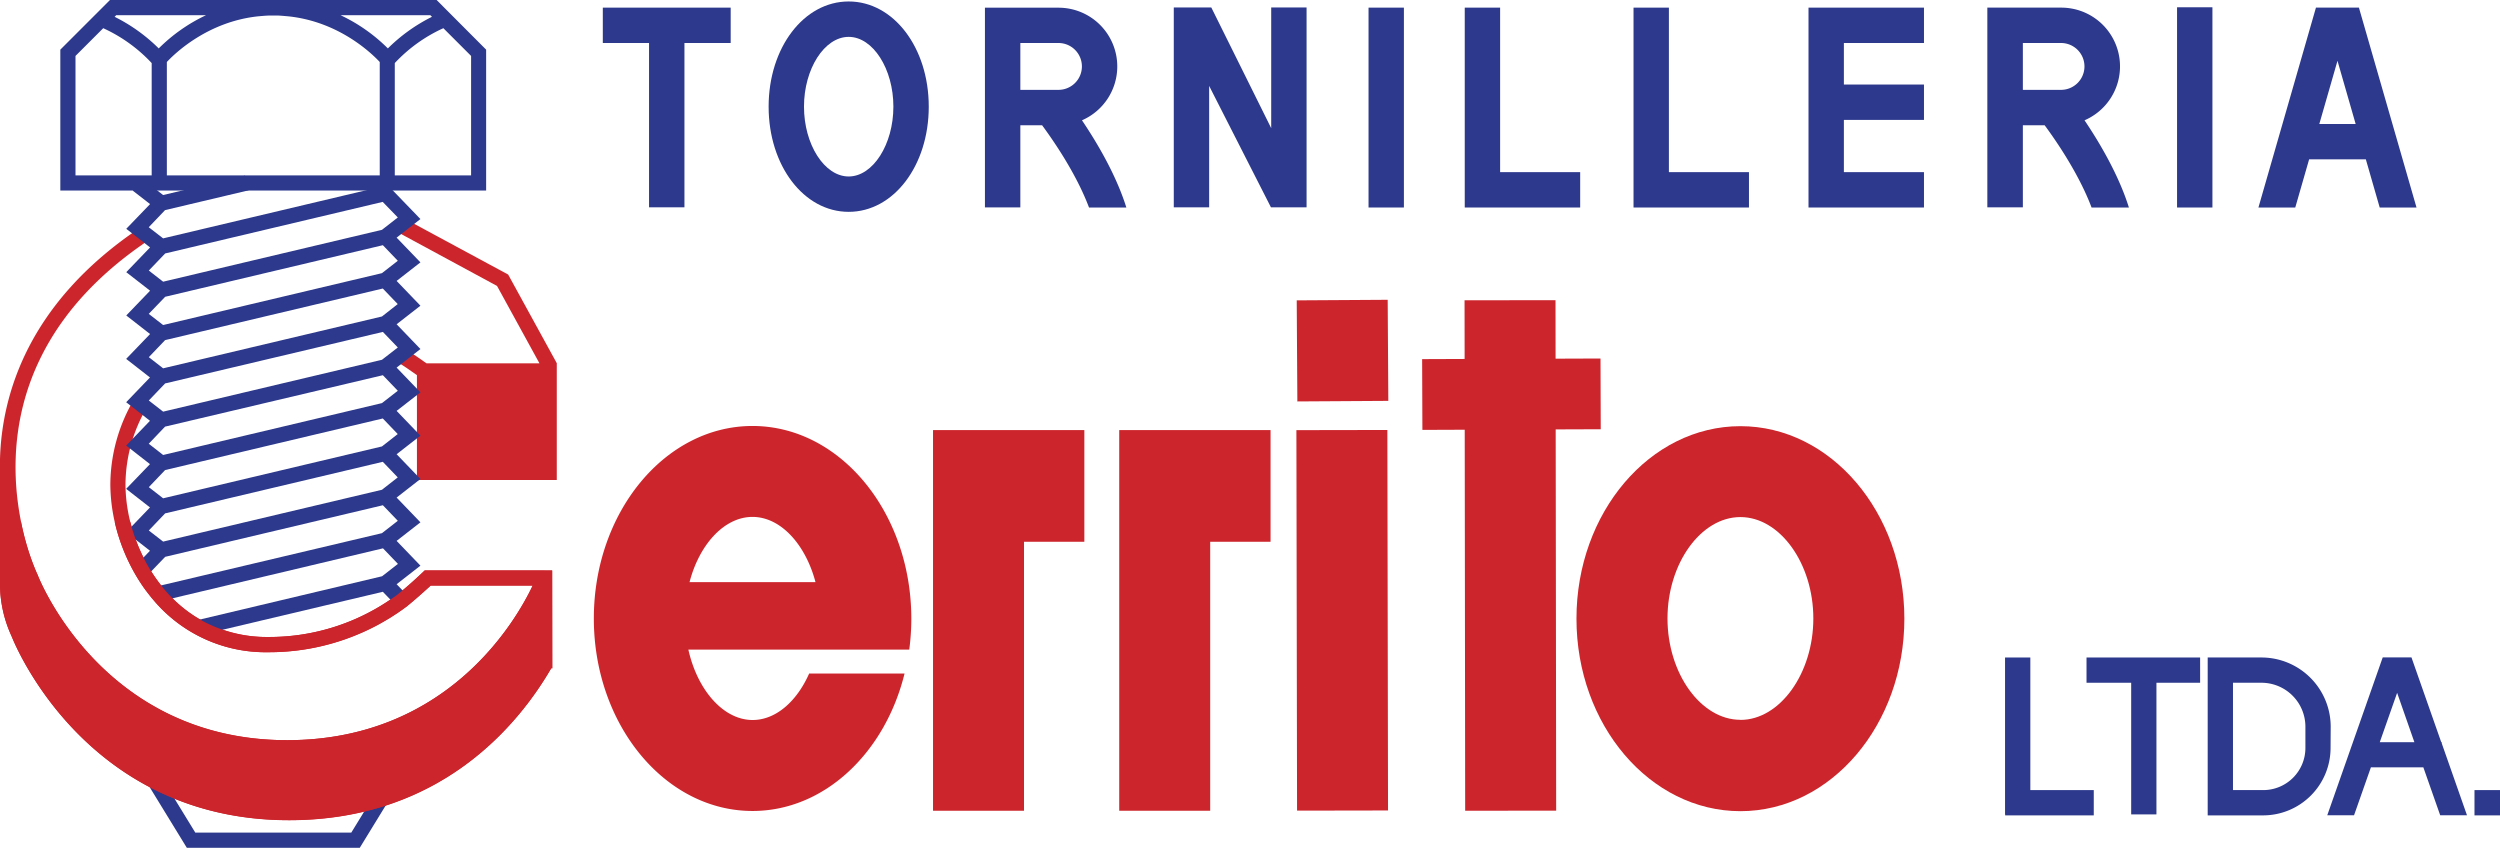 <svg xmlns="http://www.w3.org/2000/svg" viewBox="0 0 766.24 259.84"><defs><style>.cls-1{fill:#2c398c;}.cls-2{fill:#cc252c;}</style></defs><g id="Layer_2" data-name="Layer 2"><g id="definitivo"><path class="cls-1" d="M133.82,0H33.71L18.49,15.22V58.4H149V15.22ZM46.49,53.75H23.14V17.14l8.5-8.5A46.89,46.89,0,0,1,46.49,19.33ZM35.13,5.15l.5-.5H63.17A51.59,51.59,0,0,0,48.65,14.84,52.07,52.07,0,0,0,35.13,5.15Zm81.26,48.6H51.14V19c2.35-2.53,12.44-12.36,28-14h0l1.14-.1c.85-.07,1.71-.13,2.59-.15v0h1.72v0c.89,0,1.75.08,2.6.15l1.14.1h0C103.94,6.61,114,16.44,116.39,19Zm-12-49.1H131.9l.5.5a52.07,52.07,0,0,0-13.52,9.69A51.59,51.59,0,0,0,104.36,4.65Zm40,49.1H121V19.33A46.76,46.76,0,0,1,135.89,8.64l8.5,8.5Z"/><polygon class="cls-1" points="110.27 259.84 57.26 259.84 44.03 238.25 47.99 235.82 59.86 255.19 107.67 255.19 119.54 235.82 123.5 238.25 110.27 259.84"/><polygon class="cls-1" points="622.29 201.52 614.54 201.52 614.54 249.61 614.58 249.61 614.58 249.91 641.73 249.91 641.73 242.16 622.29 242.16 622.29 201.52"/><polygon class="cls-1" points="653.2 201.52 639.51 201.52 639.51 209.26 653.2 209.26 653.2 249.61 660.94 249.61 660.94 209.26 674.33 209.26 674.33 201.52 660.94 201.52 653.2 201.52"/><path class="cls-1" d="M714.35,222.72a21.23,21.23,0,0,0-21.21-21.2H676.65v48.39h17a20.69,20.69,0,0,0,20.66-20.66Zm-7.75,6.53a12.92,12.92,0,0,1-12.91,12.91H684.4v-32.9h8.74a13.48,13.48,0,0,1,13.46,13.46Z"/><path class="cls-1" d="M748.39,227.48h-.16l-9.13-26h-8.8l-17,48.39h8.21l5.16-14.68h16.08l5.16,14.68h8.21l-7.72-22Zm-19,0,5.32-15.13L740,227.48Z"/><rect class="cls-1" x="758.42" y="242.16" width="7.82" height="7.75"/><polygon class="cls-1" points="184.76 13.18 198.93 13.18 198.93 63.54 209.78 63.54 209.78 13.18 223.95 13.18 223.95 2.34 184.76 2.34 184.76 13.18"/><polygon class="cls-1" points="389.62 39.29 371.26 2.29 367.73 2.29 367.73 2.29 359.76 2.29 359.76 63.54 370.6 63.54 370.6 26.33 389.54 63.54 389.62 63.54 393.15 63.54 400.46 63.54 400.46 2.29 389.62 2.29 389.62 39.29"/><rect class="cls-1" x="419.45" y="2.34" width="10.84" height="61.26"/><rect class="cls-1" x="667.26" y="2.23" width="10.84" height="61.37"/><polygon class="cls-1" points="459.78 2.34 448.94 2.34 448.94 63.6 484.32 63.6 484.32 52.76 459.78 52.76 459.78 2.34"/><polygon class="cls-1" points="511.51 2.34 500.67 2.34 500.67 63.6 536.05 63.6 536.05 52.76 511.51 52.76 511.51 2.34"/><polygon class="cls-1" points="554.3 3 554.3 47.43 554.3 63.6 589.69 63.6 589.69 52.76 565.14 52.76 565.14 47.43 565.14 36.75 589.69 36.75 589.69 25.91 565.14 25.91 565.14 13.18 589.69 13.18 589.69 2.34 554.3 2.34 554.3 3"/><path class="cls-1" d="M260.12.45c-13.76,0-24.54,14.17-24.54,32.24s10.78,32.24,24.54,32.24,24.54-14.16,24.54-32.24S273.88.45,260.12.45Zm0,53.64c-7.43,0-13.7-9.8-13.7-21.4s6.27-21.39,13.7-21.39,13.7,9.8,13.7,21.39S267.55,54.09,260.12,54.09Z"/><path class="cls-1" d="M342.44,20.36a18,18,0,0,0-18-18H301.88v61.2h10.85V38.39h6.67c3.8,5.15,10.57,15.09,14.38,25.21h11.44c-3.12-10-9-19.9-13.6-26.73A18,18,0,0,0,342.44,20.36Zm-18,7.18H312.73V13.18h11.69a7.18,7.18,0,1,1,0,14.36Z"/><path class="cls-1" d="M620,38.39h6.68c3.8,5.15,10.56,15.09,14.38,25.21h11.44c-3.13-10-9-19.9-13.6-26.73a18,18,0,0,0-7.2-34.53H609.11v61.2H620Zm0-25.21h11.7a7.18,7.18,0,1,1,0,14.36H620Z"/><path class="cls-1" d="M707.74,48.83h17.38l4.25,14.77h11.28L723,2.34H709.83L692.2,63.6h11.29Zm8.69-30.2L722,38H710.86Z"/><rect class="cls-2" x="397.43" y="131.85" width="27.88" height="116.62" transform="translate(-0.32 0.68) rotate(-0.1)"/><rect class="cls-2" x="397.53" y="92.01" width="27.88" height="30.98" transform="translate(-0.66 2.55) rotate(-0.36)"/><polygon class="cls-2" points="490.62 131.56 490.55 109.88 476.78 109.93 476.76 92 448.88 92.04 448.9 110.02 435.88 110.07 435.96 131.76 448.93 131.71 449.07 248.49 476.96 248.46 476.81 131.61 490.62 131.56"/><path class="cls-2" d="M533.43,130.62c-27.71,0-50.25,26.45-50.25,59s22.54,59,50.25,59,50.25-26.45,50.25-59S561.14,130.62,533.43,130.62Zm0,90c-12.12,0-22.35-14.22-22.35-31.07s10.23-31.07,22.35-31.07,22.35,14.23,22.35,31.07S545.54,220.65,533.43,220.65Z"/><polygon class="cls-2" points="299.91 131.82 285.97 131.82 285.97 248.49 313.85 248.49 313.85 166.05 332.35 166.05 332.35 131.82 313.85 131.82 299.91 131.82"/><polygon class="cls-2" points="356.98 131.82 343.04 131.82 343.04 248.49 370.92 248.49 370.92 166.05 389.42 166.05 389.42 131.82 370.92 131.82 356.98 131.82"/><path class="cls-2" d="M230.64,130.56c-26.81,0-48.63,26.45-48.63,59s21.82,59,48.63,59c22,0,40.61-17.79,46.6-42.12H248c-3.75,8.49-10.18,14.24-17.32,14.24-9,0-16.94-9.21-19.7-21.58h67.7a72.44,72.44,0,0,0,.64-9.51C279.28,157,257.46,130.56,230.64,130.56Zm-19.3,47.87c3-11.56,10.65-20,19.3-20s16.25,8.43,19.31,20Z"/><path class="cls-2" d="M170.64,111.3,155.75,84.15l-32.62-17.6-2.21,4.09,31.42,17,13,23.71H130.71c-1.82-1.32-4.3-3-6.75-4.52l-2.38,4c2.19,1.32,4.48,2.9,6.21,4.15v32.14h42.86V111.3Z"/><path class="cls-2" d="M166.88,174.83h0v0h0v0H130.17l-.67.64c-2.43,2.31-5,4.6-7.7,6.76a65.78,65.78,0,0,1-39.6,13,41.34,41.34,0,0,1-20.15-4.95,40.82,40.82,0,0,1-11.46-9.39c-.74-.87-1.47-1.79-2.17-2.74a46.69,46.69,0,0,1-3-4.58,52.85,52.85,0,0,1-4.89-11.43h0a48.54,48.54,0,0,1-2.07-13.49,47,47,0,0,1,6.56-23.79l-4-2.36a51.67,51.67,0,0,0-7.2,26.15,53.42,53.42,0,0,0,2.26,14.81h0a58.21,58.21,0,0,0,5.32,12.43,53.75,53.75,0,0,0,3.25,5c.77,1,1.57,2.06,2.39,3a44.89,44.89,0,0,0,35.14,16,70.5,70.5,0,0,0,42.45-14c2.57-2.09,5-4.25,7.37-6.42h31.27C158,190.61,136.89,226.86,88,226.86c-56.83,0-76.25-50.08-76.44-50.59l-.1-.22c-.29-.6-28.83-60.36,34.18-102.48l-2.59-3.86C8.46,92.85.56,121.09,0,140.7c0,1,0,1.87,0,2.79H0v35.36a38.33,38.33,0,0,0,3.42,15.87l.18.4c1.07,2.7,23,56.28,85,56.28,46.36,0,70.24-29.17,80.34-46.55l0,0h.33v-30h-2.32Z"/><path class="cls-1" d="M121.56,72.83l7.3-5.69L118,55.89l-1.46,1.4L50,73.06,45.8,69.81h0l-.21-.17,5-5.24,25.59-6.06-1.07-4.52L50,59.78l-6.42-5L40.7,58.44,46,62.55l-7.3,7.58,7.3,5.7-7.3,7.59L46,89.1l-7.3,7.59,7.3,5.69L38.67,110l7.3,5.69-7.3,7.59,7.3,5.69-7.3,7.59,7.3,5.69-7.3,7.58,7.3,5.69-7.3,7.59,7.3,5.69-4.21,4.38,3.35,3.22,5.52-5.74,66.72-15.81,4.58,4.77-4.86,3.79L48.89,179.54,50,184.06l67.39-16,4.58,4.77-4.86,3.79L60.4,190.09l1.07,4.52,55.87-13.23,4.17,4.33,3.35-3.22-3.3-3.43,7.3-5.69-7.3-7.59,7.3-5.69-7.3-7.59,7.3-5.69-7.3-7.59,7.3-5.69-7.3-7.59,7.3-5.68-7.3-7.59,2.64-2.06h0l4.66-3.63-7.3-7.59,7.3-5.69-7.3-7.59,7.3-5.69ZM50.63,77.68l66.67-15.8,4.63,4.77-4.86,3.79L50,86.34l-4.39-3.42Zm0,13.28,66.72-15.81,4.58,4.78-4.86,3.79L50,99.62,45.59,96.2Zm66.44,59.15L50,166l-4.39-3.41,5-5.24,66.72-15.81,4.58,4.78Zm0-13.28L50,152.73l-4.39-3.42,5-5.24,66.72-15.81,4.58,4.78Zm0-13.28L50,139.45,45.59,136l5-5.24L117.35,115l4.58,4.77Zm0-13.28L50,126.17l-4.39-3.42,5-5.23L107.75,104l9.6-2.27,4.58,4.77Zm0-13.27-10.39,2.46L50,112.89l-4.39-3.42,5-5.23,66.72-15.81,4.58,4.77Z"/><path class="cls-2" d="M169.2,174.85h-2.32v0h0v0h0v0H130.17l-.67.64c-2.43,2.31-5,4.6-7.7,6.76a65.78,65.78,0,0,1-39.6,13,41.34,41.34,0,0,1-20.15-4.95,40.82,40.82,0,0,1-11.46-9.39c-.74-.87-1.47-1.79-2.17-2.74a46.69,46.69,0,0,1-3-4.58,52.85,52.85,0,0,1-4.89-11.43h0c-.2-.69-.37-1.38-.54-2.08h-4.8c.26,1.14.55,2.27.88,3.4h0a58.21,58.21,0,0,0,5.32,12.43,53.75,53.75,0,0,0,3.25,5c.77,1,1.57,2.06,2.39,3a44.89,44.89,0,0,0,35.14,16,70.5,70.5,0,0,0,42.45-14c2.57-2.09,5-4.25,7.37-6.42h31.27C158,190.61,136.89,226.86,88,226.86c-56.83,0-76.25-50.08-76.44-50.59l-.1-.22a74.31,74.31,0,0,1-5-16H0v18.76a38.33,38.33,0,0,0,3.42,15.87l.18.4c1.07,2.7,23,56.28,85,56.28,46.36,0,70.24-29.17,80.34-46.55l0,0h.33Z"/></g></g></svg>